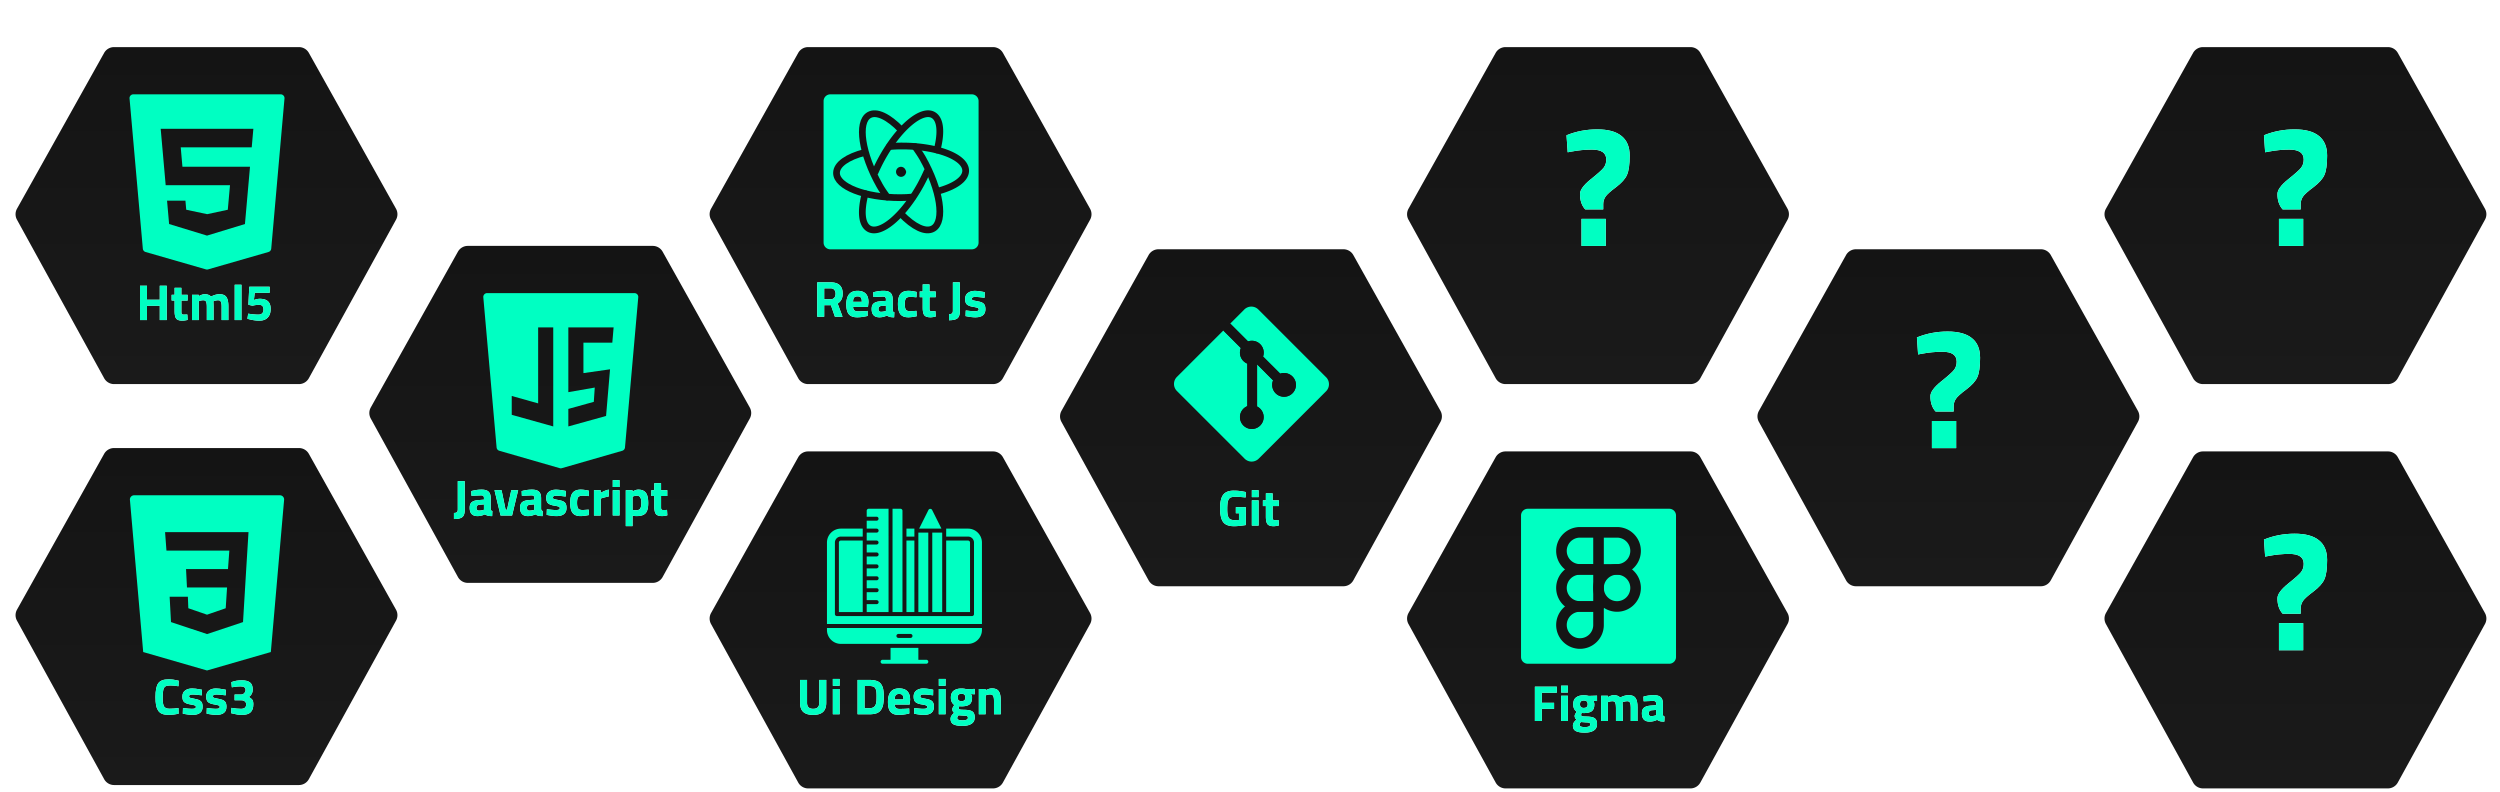<svg xmlns="http://www.w3.org/2000/svg" width="742" height="235" fill="none"><g filter="url(#a)"><path fill="url(#b)" d="m91.664 102.258 25.879-47.053a3.363 3.363 0 0 0-.011-3.261L91.668 5.703a3.362 3.362 0 0 0-2.934-1.722h-54.89c-1.218 0-2.34.659-2.934 1.721L5.046 51.943a3.362 3.362 0 0 0-.011 3.262l25.88 47.053A3.36 3.36 0 0 0 33.86 104h54.858a3.36 3.36 0 0 0 2.946-1.742Z"/></g><path fill="#00FFC2" d="M84.148 28.366a1.111 1.111 0 0 0-.827-.366H39.563a1.12 1.12 0 0 0-1.116 1.232L42.39 73.8c.04.468.363.857.81.99l17.932 5.166c.097.03.202.044.307.044.105 0 .205-.013.306-.044l17.946-5.167c.446-.132.766-.52.81-.989l3.937-44.568a1.12 1.12 0 0 0-.289-.866Zm-9.437 15.367h-21.07l.504 5.754h20.059l-1.505 17.005-11.266 3.436-.11-.036-11.133-3.404-.608-6.929h5.455l.236 2.69 6.226 1.316 6.112-1.316.652-7.278H49.175l-1.483-16.735H75.197l-.486 5.497Z"/><path fill="#fff" d="M47.417 95v-4.23h-3.795V95h-2.07V84.8h2.07v4.17h3.795V84.8h2.07V95h-2.07Zm8.261-5.79h-1.845v3.075c0 .3.005.515.015.645a.57.57 0 0 0 .165.315c.1.09.25.135.45.135l1.14-.03.09 1.605c-.67.15-1.18.225-1.53.225-.9 0-1.515-.2-1.845-.6-.33-.41-.495-1.16-.495-2.25v-3.12h-.885V87.5h.885v-2.085h2.01V87.5h1.845v1.71Zm3.32 5.79h-2.01v-7.5h1.994v.42c.69-.4 1.28-.6 1.77-.6.81 0 1.435.235 1.875.705.92-.47 1.76-.705 2.52-.705.99 0 1.675.29 2.055.87.39.57.585 1.485.585 2.745V95h-2.01v-4.005c0-.64-.07-1.11-.21-1.41-.14-.31-.42-.465-.84-.465-.32 0-.71.07-1.17.21l-.225.075c.04.75.06 1.32.06 1.71V95h-2.01v-3.855c0-.74-.065-1.26-.195-1.56-.13-.31-.415-.465-.855-.465-.39 0-.775.07-1.155.21l-.18.06V95Zm10.662 0V84.5h2.01V95h-2.01Zm10.373-9.9v1.8h-4.425l-.255 2.145c.62-.24 1.21-.36 1.77-.36 2.14 0 3.21.995 3.21 2.985 0 1.12-.295 1.985-.885 2.595-.59.61-1.425.915-2.505.915-.46 0-.985-.045-1.575-.135-.58-.09-1.045-.185-1.395-.285l-.54-.135.225-1.53c1.21.19 2.22.285 3.03.285.49 0 .865-.13 1.125-.39s.39-.63.39-1.11c0-.49-.11-.845-.33-1.065-.22-.22-.53-.33-.93-.33-.67 0-1.26.065-1.77.195l-.225.06-1.23-.285.27-5.355h6.045Z"/><path fill="#00FFC2" d="M47.417 95v-4.23h-3.795V95h-2.07V84.8h2.07v4.17h3.795V84.8h2.07V95h-2.07Zm8.261-5.79h-1.845v3.075c0 .3.005.515.015.645a.57.57 0 0 0 .165.315c.1.09.25.135.45.135l1.14-.03.09 1.605c-.67.15-1.18.225-1.53.225-.9 0-1.515-.2-1.845-.6-.33-.41-.495-1.16-.495-2.25v-3.12h-.885V87.5h.885v-2.085h2.01V87.5h1.845v1.71Zm3.32 5.79h-2.01v-7.5h1.994v.42c.69-.4 1.28-.6 1.77-.6.81 0 1.435.235 1.875.705.92-.47 1.76-.705 2.52-.705.99 0 1.675.29 2.055.87.39.57.585 1.485.585 2.745V95h-2.01v-4.005c0-.64-.07-1.11-.21-1.41-.14-.31-.42-.465-.84-.465-.32 0-.71.07-1.17.21l-.225.075c.04.75.06 1.32.06 1.71V95h-2.01v-3.855c0-.74-.065-1.26-.195-1.56-.13-.31-.415-.465-.855-.465-.39 0-.775.07-1.155.21l-.18.06V95Zm10.662 0V84.5h2.01V95h-2.01Zm10.373-9.9v1.8h-4.425l-.255 2.145c.62-.24 1.21-.36 1.77-.36 2.14 0 3.21.995 3.21 2.985 0 1.12-.295 1.985-.885 2.595-.59.61-1.425.915-2.505.915-.46 0-.985-.045-1.575-.135-.58-.09-1.045-.185-1.395-.285l-.54-.135.225-1.53c1.21.19 2.22.285 3.03.285.49 0 .865-.13 1.125-.39s.39-.63.39-1.11c0-.49-.11-.845-.33-1.065-.22-.22-.53-.33-.93-.33-.67 0-1.26.065-1.77.195l-.225.06-1.23-.285.27-5.355h6.045Z"/><g filter="url(#c)"><path fill="url(#d)" d="m504.664 102.258 25.879-47.053a3.363 3.363 0 0 0-.011-3.261l-25.863-46.24a3.363 3.363 0 0 0-2.935-1.722h-54.89a3.36 3.36 0 0 0-2.934 1.721l-25.864 46.24a3.363 3.363 0 0 0-.011 3.262l25.879 47.053A3.361 3.361 0 0 0 446.86 104h54.858a3.361 3.361 0 0 0 2.946-1.742Z"/></g><path fill="#fff" d="M474.042 38.4c3.2 0 5.6.65 7.2 1.95 1.633 1.3 2.45 3.25 2.45 5.85 0 2.6-.267 4.5-.8 5.7-.5 1.167-1.583 2.383-3.25 3.65-1.667 1.233-2.717 2.183-3.15 2.85-.433.667-.65 1.4-.65 2.2v1.55h-5.35c-1.033-1.133-1.55-2.65-1.55-4.55 0-1.2 1.05-2.65 3.15-4.35 2.133-1.7 3.433-2.867 3.9-3.5.5-.667.75-1.467.75-2.4 0-1.967-1.417-2.95-4.25-2.95-2 0-4.05.2-6.15.6l-1.05.2-.35-5.05c2.867-1.167 5.9-1.75 9.1-1.75Zm-4.65 34.6v-8.05h7.2V73h-7.2Z"/><path fill="#00FFC2" d="M474.042 38.4c3.2 0 5.6.65 7.2 1.95 1.633 1.3 2.45 3.25 2.45 5.85 0 2.6-.267 4.5-.8 5.7-.5 1.167-1.583 2.383-3.25 3.65-1.667 1.233-2.717 2.183-3.15 2.85-.433.667-.65 1.4-.65 2.2v1.55h-5.35c-1.033-1.133-1.55-2.65-1.55-4.55 0-1.2 1.05-2.65 3.15-4.35 2.133-1.7 3.433-2.867 3.9-3.5.5-.667.75-1.467.75-2.4 0-1.967-1.417-2.95-4.25-2.95-2 0-4.05.2-6.15.6l-1.05.2-.35-5.05c2.867-1.167 5.9-1.75 9.1-1.75Zm-4.65 34.6v-8.05h7.2V73h-7.2Z"/><g filter="url(#e)"><path fill="url(#f)" d="m608.664 162.258 25.879-47.053a3.362 3.362 0 0 0-.011-3.261l-25.863-46.24a3.364 3.364 0 0 0-2.935-1.722h-54.89a3.36 3.36 0 0 0-2.934 1.721l-25.864 46.241a3.362 3.362 0 0 0-.011 3.261l25.879 47.053A3.361 3.361 0 0 0 550.86 164h54.858a3.361 3.361 0 0 0 2.946-1.742Z"/></g><path fill="#fff" d="M578.042 98.4c3.2 0 5.6.65 7.2 1.95 1.633 1.3 2.45 3.25 2.45 5.85 0 2.6-.267 4.5-.8 5.7-.5 1.167-1.583 2.383-3.25 3.65-1.667 1.233-2.717 2.183-3.15 2.85-.433.667-.65 1.4-.65 2.2v1.55h-5.35c-1.033-1.133-1.55-2.65-1.55-4.55 0-1.2 1.05-2.65 3.15-4.35 2.133-1.7 3.433-2.867 3.9-3.5.5-.667.75-1.467.75-2.4 0-1.967-1.417-2.95-4.25-2.95-2 0-4.05.2-6.15.6l-1.05.2-.35-5.05c2.867-1.167 5.9-1.75 9.1-1.75Zm-4.65 34.6v-8.05h7.2V133h-7.2Z"/><path fill="#00FFC2" d="M578.042 98.4c3.2 0 5.6.65 7.2 1.95 1.633 1.3 2.45 3.25 2.45 5.85 0 2.6-.267 4.5-.8 5.7-.5 1.167-1.583 2.383-3.25 3.65-1.667 1.233-2.717 2.183-3.15 2.85-.433.667-.65 1.4-.65 2.2v1.55h-5.35c-1.033-1.133-1.55-2.65-1.55-4.55 0-1.2 1.05-2.65 3.15-4.35 2.133-1.7 3.433-2.867 3.9-3.5.5-.667.75-1.467.75-2.4 0-1.967-1.417-2.95-4.25-2.95-2 0-4.05.2-6.15.6l-1.05.2-.35-5.05c2.867-1.167 5.9-1.75 9.1-1.75Zm-4.65 34.6v-8.05h7.2V133h-7.2Z"/><g filter="url(#g)"><path fill="url(#h)" d="m711.664 222.258 25.88-47.053a3.364 3.364 0 0 0-.012-3.261l-25.863-46.241a3.365 3.365 0 0 0-2.935-1.721h-54.89c-1.218 0-2.34.659-2.934 1.721l-25.863 46.241a3.36 3.36 0 0 0-.012 3.261l25.879 47.053A3.361 3.361 0 0 0 653.86 224h54.858a3.361 3.361 0 0 0 2.946-1.742Z"/></g><path fill="#fff" d="M681.042 158.4c3.2 0 5.6.65 7.2 1.95 1.633 1.3 2.45 3.25 2.45 5.85 0 2.6-.267 4.5-.8 5.7-.5 1.167-1.583 2.383-3.25 3.65-1.667 1.233-2.717 2.183-3.15 2.85-.433.667-.65 1.4-.65 2.2v1.55h-5.35c-1.033-1.133-1.55-2.65-1.55-4.55 0-1.2 1.05-2.65 3.15-4.35 2.133-1.7 3.433-2.867 3.9-3.5.5-.667.75-1.467.75-2.4 0-1.967-1.417-2.95-4.25-2.95-2 0-4.05.2-6.15.6l-1.05.2-.35-5.05c2.867-1.167 5.9-1.75 9.1-1.75Zm-4.65 34.6v-8.05h7.2V193h-7.2Z"/><path fill="#00FFC2" d="M681.042 158.4c3.2 0 5.6.65 7.2 1.95 1.633 1.3 2.45 3.25 2.45 5.85 0 2.6-.267 4.5-.8 5.7-.5 1.167-1.583 2.383-3.25 3.65-1.667 1.233-2.717 2.183-3.15 2.85-.433.667-.65 1.4-.65 2.2v1.55h-5.35c-1.033-1.133-1.55-2.65-1.55-4.55 0-1.2 1.05-2.65 3.15-4.35 2.133-1.7 3.433-2.867 3.9-3.5.5-.667.75-1.467.75-2.4 0-1.967-1.417-2.95-4.25-2.95-2 0-4.05.2-6.15.6l-1.05.2-.35-5.05c2.867-1.167 5.9-1.75 9.1-1.75Zm-4.65 34.6v-8.05h7.2V193h-7.2Z"/><g filter="url(#i)"><path fill="url(#j)" d="m711.664 102.258 25.88-47.053a3.365 3.365 0 0 0-.012-3.261l-25.863-46.24a3.363 3.363 0 0 0-2.935-1.722h-54.89a3.36 3.36 0 0 0-2.934 1.721l-25.863 46.24a3.36 3.36 0 0 0-.012 3.262l25.879 47.053A3.361 3.361 0 0 0 653.86 104h54.858a3.361 3.361 0 0 0 2.946-1.742Z"/></g><path fill="#fff" d="M681.042 38.4c3.2 0 5.6.65 7.2 1.95 1.633 1.3 2.45 3.25 2.45 5.85 0 2.6-.267 4.5-.8 5.7-.5 1.167-1.583 2.383-3.25 3.65-1.667 1.233-2.717 2.183-3.15 2.85-.433.667-.65 1.4-.65 2.2v1.55h-5.35c-1.033-1.133-1.55-2.65-1.55-4.55 0-1.2 1.05-2.65 3.15-4.35 2.133-1.7 3.433-2.867 3.9-3.5.5-.667.75-1.467.75-2.4 0-1.967-1.417-2.95-4.25-2.95-2 0-4.05.2-6.15.6l-1.05.2-.35-5.05c2.867-1.167 5.9-1.75 9.1-1.75Zm-4.65 34.6v-8.05h7.2V73h-7.2Z"/><path fill="#00FFC2" d="M681.042 38.4c3.2 0 5.6.65 7.2 1.95 1.633 1.3 2.45 3.25 2.45 5.85 0 2.6-.267 4.5-.8 5.7-.5 1.167-1.583 2.383-3.25 3.65-1.667 1.233-2.717 2.183-3.15 2.85-.433.667-.65 1.4-.65 2.2v1.55h-5.35c-1.033-1.133-1.55-2.65-1.55-4.55 0-1.2 1.05-2.65 3.15-4.35 2.133-1.7 3.433-2.867 3.9-3.5.5-.667.75-1.467.75-2.4 0-1.967-1.417-2.95-4.25-2.95-2 0-4.05.2-6.15.6l-1.05.2-.35-5.05c2.867-1.167 5.9-1.75 9.1-1.75Zm-4.65 34.6v-8.05h7.2V73h-7.2Z"/><g filter="url(#k)"><path fill="url(#l)" d="m91.664 221.258 25.879-47.053a3.362 3.362 0 0 0-.011-3.261l-25.864-46.241a3.363 3.363 0 0 0-2.934-1.721h-54.89c-1.218 0-2.34.659-2.934 1.721L5.046 170.944a3.361 3.361 0 0 0-.011 3.261l25.88 47.053A3.36 3.36 0 0 0 33.86 223h54.858a3.36 3.36 0 0 0 2.946-1.742Z"/></g><path fill="#00FFC2" fill-rule="evenodd" d="M83.082 147c.731 0 1.305.627 1.242 1.355l-3.94 45.171L61.441 199l-18.941-5.474-3.94-45.171A1.247 1.247 0 0 1 39.802 147h43.279Zm-32.733 30.105h5.412l.132 3.421 5.549 1.914 5.55-1.914.4-6.158h-11.9l-.276-5.473h12.452l.401-5.474H49.403l-.407-5.474h24.76l-.677 10.948-.95 15.737-10.687 3.56-10.686-3.56-.407-7.527Z" clip-rule="evenodd"/><path fill="#fff" d="M53.017 211.835c-1.06.23-2.015.345-2.865.345-.85 0-1.53-.105-2.04-.315-.51-.21-.91-.545-1.2-1.005-.29-.46-.49-1-.6-1.62-.11-.62-.165-1.4-.165-2.34 0-1.97.275-3.34.825-4.11.56-.78 1.585-1.17 3.075-1.17.86 0 1.855.135 2.985.405l-.06 1.65c-.99-.15-1.815-.225-2.475-.225-.65 0-1.115.09-1.395.27-.28.17-.49.5-.63.99-.13.49-.195 1.325-.195 2.505s.135 2 .405 2.46c.28.45.83.675 1.65.675.83 0 1.71-.07 2.64-.21l.045 1.695Zm6.884-5.46c-1.24-.16-2.11-.24-2.61-.24-.49 0-.81.045-.96.135-.14.09-.21.235-.21.435 0 .19.096.325.285.405.2.07.7.18 1.5.33.81.14 1.386.375 1.726.705.34.33.51.865.51 1.605 0 1.62-1.006 2.43-3.016 2.43-.66 0-1.46-.09-2.4-.27l-.48-.09.06-1.68c1.24.16 2.1.24 2.58.24.49 0 .82-.045.99-.135.18-.1.27-.245.27-.435s-.095-.33-.285-.42c-.18-.09-.66-.2-1.44-.33-.77-.13-1.344-.35-1.724-.66-.38-.31-.57-.86-.57-1.65 0-.8.27-1.4.81-1.8.54-.41 1.235-.615 2.085-.615.59 0 1.395.095 2.415.285l.495.09-.03 1.665Zm7.076 0c-1.24-.16-2.11-.24-2.61-.24-.49 0-.81.045-.96.135-.14.09-.21.235-.21.435 0 .19.095.325.285.405.2.07.7.18 1.5.33.81.14 1.385.375 1.725.705.34.33.51.865.51 1.605 0 1.62-1.005 2.43-3.015 2.43-.66 0-1.46-.09-2.4-.27l-.48-.09.06-1.68c1.24.16 2.1.24 2.58.24.49 0 .82-.045.99-.135.18-.1.27-.245.27-.435s-.095-.33-.285-.42c-.18-.09-.66-.2-1.44-.33-.77-.13-1.345-.35-1.725-.66-.38-.31-.57-.86-.57-1.65 0-.8.27-1.4.81-1.8.54-.41 1.235-.615 2.085-.615.59 0 1.395.095 2.415.285l.495.09-.03 1.665Zm1.69-3.915c.92-.36 1.945-.54 3.075-.54 1.14 0 1.97.22 2.49.66.52.43.78 1.125.78 2.085s-.385 1.695-1.155 2.205c.48.26.82.53 1.02.81.21.28.315.725.315 1.335 0 1.07-.27 1.865-.81 2.385-.53.52-1.385.78-2.565.78-.87 0-1.785-.13-2.745-.39l-.48-.12.105-1.575c1.12.19 2.06.285 2.82.285 1.03 0 1.545-.44 1.545-1.32 0-.37-.135-.665-.405-.885-.26-.22-.605-.33-1.035-.33h-1.995v-1.71h1.995c.33 0 .62-.14.87-.42.26-.28.39-.59.39-.93 0-.71-.495-1.065-1.485-1.065-.69 0-1.425.07-2.205.21l-.39.06-.135-1.53Z"/><path fill="#00FFC2" d="M53.017 211.835c-1.06.23-2.015.345-2.865.345-.85 0-1.53-.105-2.04-.315-.51-.21-.91-.545-1.2-1.005-.29-.46-.49-1-.6-1.62-.11-.62-.165-1.4-.165-2.34 0-1.97.275-3.34.825-4.11.56-.78 1.585-1.17 3.075-1.17.86 0 1.855.135 2.985.405l-.06 1.65c-.99-.15-1.815-.225-2.475-.225-.65 0-1.115.09-1.395.27-.28.17-.49.5-.63.99-.13.49-.195 1.325-.195 2.505s.135 2 .405 2.46c.28.45.83.675 1.65.675.83 0 1.71-.07 2.64-.21l.045 1.695Zm6.884-5.46c-1.24-.16-2.11-.24-2.61-.24-.49 0-.81.045-.96.135-.14.09-.21.235-.21.435 0 .19.096.325.285.405.2.07.7.18 1.5.33.81.14 1.386.375 1.726.705.34.33.51.865.51 1.605 0 1.62-1.006 2.43-3.016 2.43-.66 0-1.46-.09-2.4-.27l-.48-.09.06-1.68c1.24.16 2.1.24 2.58.24.49 0 .82-.045.99-.135.18-.1.27-.245.27-.435s-.095-.33-.285-.42c-.18-.09-.66-.2-1.44-.33-.77-.13-1.344-.35-1.724-.66-.38-.31-.57-.86-.57-1.65 0-.8.27-1.4.81-1.8.54-.41 1.235-.615 2.085-.615.59 0 1.395.095 2.415.285l.495.09-.03 1.665Zm7.076 0c-1.24-.16-2.11-.24-2.61-.24-.49 0-.81.045-.96.135-.14.09-.21.235-.21.435 0 .19.095.325.285.405.2.07.7.18 1.5.33.81.14 1.385.375 1.725.705.34.33.51.865.51 1.605 0 1.62-1.005 2.43-3.015 2.43-.66 0-1.46-.09-2.4-.27l-.48-.09.06-1.68c1.24.16 2.1.24 2.58.24.49 0 .82-.045.99-.135.18-.1.27-.245.27-.435s-.095-.33-.285-.42c-.18-.09-.66-.2-1.44-.33-.77-.13-1.345-.35-1.725-.66-.38-.31-.57-.86-.57-1.65 0-.8.27-1.4.81-1.8.54-.41 1.235-.615 2.085-.615.59 0 1.395.095 2.415.285l.495.09-.03 1.665Zm1.69-3.915c.92-.36 1.945-.54 3.075-.54 1.14 0 1.97.22 2.49.66.52.43.78 1.125.78 2.085s-.385 1.695-1.155 2.205c.48.26.82.53 1.02.81.21.28.315.725.315 1.335 0 1.07-.27 1.865-.81 2.385-.53.52-1.385.78-2.565.78-.87 0-1.785-.13-2.745-.39l-.48-.12.105-1.575c1.12.19 2.06.285 2.82.285 1.03 0 1.545-.44 1.545-1.32 0-.37-.135-.665-.405-.885-.26-.22-.605-.33-1.035-.33h-1.995v-1.71h1.995c.33 0 .62-.14.87-.42.26-.28.39-.59.39-.93 0-.71-.495-1.065-1.485-1.065-.69 0-1.425.07-2.205.21l-.39.06-.135-1.53Z"/><g filter="url(#m)"><path fill="url(#n)" d="m196.664 161.258 25.879-47.053a3.362 3.362 0 0 0-.011-3.261l-25.863-46.24a3.364 3.364 0 0 0-2.935-1.722h-54.89a3.36 3.36 0 0 0-2.934 1.721l-25.864 46.241a3.362 3.362 0 0 0-.011 3.261l25.879 47.053A3.361 3.361 0 0 0 138.86 163h54.858a3.361 3.361 0 0 0 2.946-1.742Z"/></g><path fill="#00FFC2" d="M189.149 87.367a1.117 1.117 0 0 0-.827-.367h-43.76c-.315 0-.614.133-.827.367a1.138 1.138 0 0 0-.289.864l3.943 44.57c.041.465.363.858.808.987l17.931 5.169a1.143 1.143 0 0 0 .614 0l17.947-5.169a1.13 1.13 0 0 0 .808-.987l3.941-44.57a1.142 1.142 0 0 0-.289-.864Zm-37.267 30.159 7.84 2.196V97.174h4.48v29.391l-12.32-3.449v-5.59Zm29.18-7.917-1.18 13.848-11.2 3.108v-5.201l7.56-2.097.28-4.239-7.84 1.363V97.174h13.44l-.387 4.522h-8.573v9.043l7.9-1.13Z"/><path fill="#fff" d="M134.727 154.05v-1.8c.4 0 .69-.075.87-.225.18-.15.27-.43.27-.84V142.8h2.055l.015 8.475c0 1.09-.245 1.825-.735 2.205-.48.38-1.305.57-2.475.57Zm10.916-6.21v3.12c.02.24.06.41.12.51.06.09.185.155.375.195l-.06 1.515c-.51 0-.92-.035-1.23-.105-.3-.07-.605-.21-.915-.42-.72.35-1.455.525-2.205.525-1.55 0-2.325-.82-2.325-2.46 0-.8.215-1.365.645-1.695.43-.34 1.09-.54 1.98-.6l1.605-.12v-.465c0-.31-.07-.52-.21-.63-.14-.12-.365-.18-.675-.18l-2.82.12-.06-1.395c1.07-.29 2.085-.435 3.045-.435.97 0 1.665.2 2.085.6.43.4.645 1.04.645 1.92Zm-3.375 1.98c-.56.05-.84.35-.84.9s.245.825.735.825c.38 0 .795-.06 1.245-.18l.225-.06V149.7l-1.365.12Zm4.499-4.32h2.1l1.2 5.79h.42l1.26-5.79h2.04l-1.8 7.5h-3.42l-1.8-7.5Zm13.832 2.34v3.12c.02.24.06.41.12.51.06.09.185.155.375.195l-.06 1.515c-.51 0-.92-.035-1.23-.105-.3-.07-.605-.21-.915-.42-.72.35-1.455.525-2.205.525-1.55 0-2.325-.82-2.325-2.46 0-.8.215-1.365.645-1.695.43-.34 1.09-.54 1.98-.6l1.605-.12v-.465c0-.31-.07-.52-.21-.63-.14-.12-.365-.18-.675-.18l-2.82.12-.06-1.395c1.07-.29 2.085-.435 3.045-.435.97 0 1.665.2 2.085.6.43.4.645 1.04.645 1.92Zm-3.375 1.98c-.56.05-.84.35-.84.9s.245.825.735.825c.38 0 .795-.06 1.245-.18l.225-.06V149.7l-1.365.12Zm10.677-2.445c-1.24-.16-2.11-.24-2.61-.24-.49 0-.81.045-.96.135-.14.09-.21.235-.21.435 0 .19.095.325.285.405.2.07.7.18 1.5.33.81.14 1.385.375 1.725.705.34.33.51.865.51 1.605 0 1.62-1.005 2.43-3.015 2.43-.66 0-1.46-.09-2.4-.27l-.48-.09.06-1.68c1.24.16 2.1.24 2.58.24.49 0 .82-.045.99-.135.18-.1.27-.245.27-.435s-.095-.33-.285-.42c-.18-.09-.66-.2-1.44-.33-.77-.13-1.345-.35-1.725-.66-.38-.31-.57-.86-.57-1.65 0-.8.27-1.4.81-1.8.54-.41 1.235-.615 2.085-.615.59 0 1.395.095 2.415.285l.495.09-.03 1.665Zm4.495-2.055c.52 0 1.185.08 1.995.24l.405.09-.06 1.59c-.79-.08-1.375-.12-1.755-.12-.69 0-1.15.15-1.38.45-.22.29-.33.845-.33 1.665 0 .82.11 1.385.33 1.695.23.3.695.45 1.395.45l1.74-.12.06 1.605c-1.07.21-1.885.315-2.445.315-1.11 0-1.91-.31-2.4-.93-.48-.63-.72-1.635-.72-3.015 0-1.38.25-2.375.75-2.985.5-.62 1.305-.93 2.415-.93Zm3.889 7.68v-7.5h1.995v.795c.84-.5 1.64-.825 2.4-.975v2.025c-.81.17-1.505.345-2.085.525l-.3.105V153h-2.01Zm5.581 0v-7.5h2.01v7.5h-2.01Zm0-8.46v-2.04h2.01v2.04h-2.01Zm3.867 11.61V145.5h1.995v.405c.65-.39 1.22-.585 1.71-.585 1.01 0 1.755.305 2.235.915.48.6.72 1.625.72 3.075 0 1.45-.265 2.46-.795 3.03-.53.56-1.4.84-2.61.84-.33 0-.685-.03-1.065-.09l-.18-.03v3.09h-2.01Zm3.315-9.03c-.37 0-.745.075-1.125.225l-.18.075v3.93c.45.06.815.09 1.095.09.58 0 .975-.17 1.185-.51.22-.34.33-.92.33-1.74 0-1.38-.435-2.07-1.305-2.07Zm9 .09h-1.845v3.075c0 .3.005.515.015.645a.57.57 0 0 0 .165.315c.1.09.25.135.45.135l1.14-.03.09 1.605c-.67.15-1.18.225-1.53.225-.9 0-1.515-.2-1.845-.6-.33-.41-.495-1.16-.495-2.25v-3.12h-.885v-1.71h.885v-2.085h2.01v2.085h1.845v1.71Z"/><path fill="#00FFC2" d="M134.727 154.05v-1.8c.4 0 .69-.075.87-.225.18-.15.27-.43.27-.84V142.8h2.055l.015 8.475c0 1.09-.245 1.825-.735 2.205-.48.38-1.305.57-2.475.57Zm10.916-6.21v3.12c.02.24.06.41.12.51.06.09.185.155.375.195l-.06 1.515c-.51 0-.92-.035-1.23-.105-.3-.07-.605-.21-.915-.42-.72.35-1.455.525-2.205.525-1.55 0-2.325-.82-2.325-2.46 0-.8.215-1.365.645-1.695.43-.34 1.09-.54 1.98-.6l1.605-.12v-.465c0-.31-.07-.52-.21-.63-.14-.12-.365-.18-.675-.18l-2.82.12-.06-1.395c1.07-.29 2.085-.435 3.045-.435.97 0 1.665.2 2.085.6.43.4.645 1.04.645 1.92Zm-3.375 1.98c-.56.05-.84.35-.84.9s.245.825.735.825c.38 0 .795-.06 1.245-.18l.225-.06V149.7l-1.365.12Zm4.499-4.32h2.1l1.2 5.79h.42l1.26-5.79h2.04l-1.8 7.5h-3.42l-1.8-7.5Zm13.832 2.34v3.12c.02.24.06.41.12.51.06.09.185.155.375.195l-.06 1.515c-.51 0-.92-.035-1.23-.105-.3-.07-.605-.21-.915-.42-.72.35-1.455.525-2.205.525-1.55 0-2.325-.82-2.325-2.46 0-.8.215-1.365.645-1.695.43-.34 1.09-.54 1.98-.6l1.605-.12v-.465c0-.31-.07-.52-.21-.63-.14-.12-.365-.18-.675-.18l-2.82.12-.06-1.395c1.07-.29 2.085-.435 3.045-.435.97 0 1.665.2 2.085.6.43.4.645 1.04.645 1.92Zm-3.375 1.98c-.56.05-.84.35-.84.9s.245.825.735.825c.38 0 .795-.06 1.245-.18l.225-.06V149.7l-1.365.12Zm10.677-2.445c-1.24-.16-2.11-.24-2.61-.24-.49 0-.81.045-.96.135-.14.09-.21.235-.21.435 0 .19.095.325.285.405.2.07.7.18 1.5.33.81.14 1.385.375 1.725.705.34.33.51.865.51 1.605 0 1.62-1.005 2.43-3.015 2.43-.66 0-1.46-.09-2.4-.27l-.48-.09.06-1.68c1.24.16 2.1.24 2.58.24.49 0 .82-.045.99-.135.18-.1.27-.245.27-.435s-.095-.33-.285-.42c-.18-.09-.66-.2-1.44-.33-.77-.13-1.345-.35-1.725-.66-.38-.31-.57-.86-.57-1.65 0-.8.27-1.4.81-1.8.54-.41 1.235-.615 2.085-.615.59 0 1.395.095 2.415.285l.495.09-.03 1.665Zm4.495-2.055c.52 0 1.185.08 1.995.24l.405.09-.06 1.59c-.79-.08-1.375-.12-1.755-.12-.69 0-1.15.15-1.38.45-.22.29-.33.845-.33 1.665 0 .82.11 1.385.33 1.695.23.3.695.45 1.395.45l1.74-.12.06 1.605c-1.07.21-1.885.315-2.445.315-1.11 0-1.91-.31-2.4-.93-.48-.63-.72-1.635-.72-3.015 0-1.38.25-2.375.75-2.985.5-.62 1.305-.93 2.415-.93Zm3.889 7.68v-7.5h1.995v.795c.84-.5 1.64-.825 2.4-.975v2.025c-.81.17-1.505.345-2.085.525l-.3.105V153h-2.01Zm5.581 0v-7.5h2.01v7.5h-2.01Zm0-8.46v-2.04h2.01v2.04h-2.01Zm3.867 11.61V145.5h1.995v.405c.65-.39 1.22-.585 1.71-.585 1.01 0 1.755.305 2.235.915.48.6.72 1.625.72 3.075 0 1.45-.265 2.46-.795 3.03-.53.56-1.4.84-2.61.84-.33 0-.685-.03-1.065-.09l-.18-.03v3.09h-2.01Zm3.315-9.03c-.37 0-.745.075-1.125.225l-.18.075v3.93c.45.06.815.09 1.095.09.58 0 .975-.17 1.185-.51.22-.34.33-.92.33-1.74 0-1.38-.435-2.07-1.305-2.07Zm9 .09h-1.845v3.075c0 .3.005.515.015.645a.57.57 0 0 0 .165.315c.1.09.25.135.45.135l1.14-.03.09 1.605c-.67.15-1.18.225-1.53.225-.9 0-1.515-.2-1.845-.6-.33-.41-.495-1.16-.495-2.25v-3.12h-.885v-1.71h.885v-2.085h2.01v2.085h1.845v1.71Z"/><g filter="url(#o)"><path fill="url(#p)" d="m297.664 222.258 25.879-47.053a3.362 3.362 0 0 0-.011-3.261l-25.863-46.241a3.365 3.365 0 0 0-2.935-1.721h-54.89c-1.218 0-2.34.659-2.934 1.721l-25.864 46.241a3.362 3.362 0 0 0-.011 3.261l25.879 47.053A3.361 3.361 0 0 0 239.86 224h54.858a3.361 3.361 0 0 0 2.946-1.742Z"/></g><path fill="#fff" d="M239.532 208.595c0 1.19.605 1.785 1.815 1.785s1.815-.595 1.815-1.785V201.8h2.07v6.75c0 1.25-.325 2.17-.975 2.76-.64.58-1.61.87-2.91.87s-2.275-.29-2.925-.87c-.64-.59-.96-1.51-.96-2.76v-6.75h2.07v6.795Zm7.654 3.405v-7.5h2.01v7.5h-2.01Zm0-8.46v-2.04h2.01v2.04h-2.01Zm10.779 8.46h-3.435v-10.2h3.435c.88 0 1.605.095 2.175.285.57.18 1.01.485 1.32.915.32.42.54.92.66 1.5.12.57.18 1.315.18 2.235 0 .92-.055 1.685-.165 2.295-.11.6-.32 1.14-.63 1.62-.3.47-.74.815-1.32 1.035-.58.21-1.32.315-2.22.315Zm2.175-4.05c.02-.32.03-.76.03-1.32 0-.57-.02-1.025-.06-1.365-.04-.34-.135-.65-.285-.93-.15-.28-.375-.47-.675-.57-.29-.11-.685-.165-1.185-.165H256.6v6.6h1.365c.75 0 1.295-.19 1.635-.57.29-.31.47-.87.54-1.68Zm5.425 1.155c.01.46.13.795.36 1.005.24.2.58.3 1.02.3.93 0 1.76-.03 2.49-.09l.42-.045.03 1.485c-1.15.28-2.19.42-3.12.42-1.13 0-1.95-.3-2.46-.9-.51-.6-.765-1.575-.765-2.925 0-2.69 1.105-4.035 3.315-4.035 2.18 0 3.27 1.13 3.27 3.39l-.15 1.395h-4.41Zm2.58-1.53c0-.6-.095-1.015-.285-1.245-.19-.24-.525-.36-1.005-.36-.47 0-.805.125-1.005.375-.19.24-.29.65-.3 1.23h2.595Zm8.801-1.2c-1.24-.16-2.11-.24-2.61-.24-.49 0-.81.045-.96.135-.14.09-.21.235-.21.435 0 .19.095.325.285.405.2.07.7.18 1.5.33.81.14 1.385.375 1.725.705.34.33.51.865.51 1.605 0 1.62-1.005 2.43-3.015 2.43-.66 0-1.46-.09-2.4-.27l-.48-.09.06-1.68c1.24.16 2.1.24 2.58.24.49 0 .82-.045.99-.135.18-.1.27-.245.27-.435s-.095-.33-.285-.42c-.18-.09-.66-.2-1.44-.33-.77-.13-1.345-.35-1.725-.66-.38-.31-.57-.86-.57-1.65 0-.8.27-1.4.81-1.8.54-.41 1.235-.615 2.085-.615.59 0 1.395.095 2.415.285l.495.09-.03 1.665Zm1.691 5.625v-7.5h2.01v7.5h-2.01Zm0-8.46v-2.04h2.01v2.04h-2.01Zm10.662 9.39c0 .86-.33 1.495-.99 1.905-.66.41-1.555.615-2.685.615-1.12 0-1.985-.15-2.595-.45-.6-.3-.9-.845-.9-1.635 0-.63.36-1.225 1.08-1.785-.37-.25-.555-.63-.555-1.14 0-.2.15-.53.45-.99l.135-.21c-.68-.49-1.02-1.21-1.02-2.16 0-.96.285-1.655.855-2.085.58-.43 1.345-.645 2.295-.645.43 0 .855.05 1.275.15l.24.045 2.415-.075v1.605l-1.125-.09c.22.34.33.68.33 1.02 0 1-.255 1.69-.765 2.07-.51.38-1.31.57-2.4.57-.23 0-.435-.02-.615-.06-.1.26-.15.475-.15.645 0 .16.085.27.255.33.17.06.57.095 1.2.105 1.26.01 2.12.18 2.58.51.46.32.69.905.69 1.755Zm-5.19.225c0 .43.525.645 1.575.645 1.06 0 1.59-.25 1.59-.75 0-.27-.09-.445-.27-.525-.18-.07-.56-.11-1.14-.12l-1.35-.105c-.27.27-.405.555-.405.855Zm.12-6.135c0 .73.38 1.095 1.14 1.095.77 0 1.155-.365 1.155-1.095 0-.74-.385-1.11-1.155-1.11-.76 0-1.14.37-1.14 1.11Zm8.298 4.98h-2.01v-7.5h1.995v.42c.68-.4 1.305-.6 1.875-.6 1 0 1.69.295 2.07.885.38.59.57 1.5.57 2.73V212h-2.01v-4.005c0-.64-.075-1.11-.225-1.41-.15-.31-.45-.465-.9-.465a3.4 3.4 0 0 0-1.185.21l-.18.06V212Z"/><path fill="#00FFC2" d="M239.532 208.595c0 1.19.605 1.785 1.815 1.785s1.815-.595 1.815-1.785V201.8h2.07v6.75c0 1.25-.325 2.17-.975 2.76-.64.58-1.61.87-2.91.87s-2.275-.29-2.925-.87c-.64-.59-.96-1.51-.96-2.76v-6.75h2.07v6.795Zm7.654 3.405v-7.5h2.01v7.5h-2.01Zm0-8.46v-2.04h2.01v2.04h-2.01Zm10.779 8.46h-3.435v-10.2h3.435c.88 0 1.605.095 2.175.285.57.18 1.01.485 1.32.915.32.42.54.92.66 1.5.12.57.18 1.315.18 2.235 0 .92-.055 1.685-.165 2.295-.11.6-.32 1.14-.63 1.62-.3.47-.74.815-1.32 1.035-.58.21-1.32.315-2.22.315Zm2.175-4.05c.02-.32.03-.76.03-1.32 0-.57-.02-1.025-.06-1.365-.04-.34-.135-.65-.285-.93-.15-.28-.375-.47-.675-.57-.29-.11-.685-.165-1.185-.165H256.6v6.6h1.365c.75 0 1.295-.19 1.635-.57.29-.31.47-.87.54-1.68Zm5.425 1.155c.01.46.13.795.36 1.005.24.2.58.3 1.02.3.93 0 1.76-.03 2.49-.09l.42-.045.03 1.485c-1.15.28-2.19.42-3.12.42-1.13 0-1.95-.3-2.46-.9-.51-.6-.765-1.575-.765-2.925 0-2.69 1.105-4.035 3.315-4.035 2.18 0 3.27 1.13 3.27 3.39l-.15 1.395h-4.41Zm2.58-1.53c0-.6-.095-1.015-.285-1.245-.19-.24-.525-.36-1.005-.36-.47 0-.805.125-1.005.375-.19.24-.29.65-.3 1.23h2.595Zm8.801-1.2c-1.24-.16-2.11-.24-2.61-.24-.49 0-.81.045-.96.135-.14.09-.21.235-.21.435 0 .19.095.325.285.405.2.07.7.18 1.5.33.81.14 1.385.375 1.725.705.34.33.51.865.51 1.605 0 1.62-1.005 2.43-3.015 2.43-.66 0-1.46-.09-2.4-.27l-.48-.09.06-1.68c1.24.16 2.1.24 2.58.24.49 0 .82-.045.99-.135.18-.1.27-.245.27-.435s-.095-.33-.285-.42c-.18-.09-.66-.2-1.44-.33-.77-.13-1.345-.35-1.725-.66-.38-.31-.57-.86-.57-1.65 0-.8.27-1.4.81-1.8.54-.41 1.235-.615 2.085-.615.59 0 1.395.095 2.415.285l.495.09-.03 1.665Zm1.691 5.625v-7.5h2.01v7.5h-2.01Zm0-8.46v-2.04h2.01v2.04h-2.01Zm10.662 9.39c0 .86-.33 1.495-.99 1.905-.66.41-1.555.615-2.685.615-1.12 0-1.985-.15-2.595-.45-.6-.3-.9-.845-.9-1.635 0-.63.36-1.225 1.08-1.785-.37-.25-.555-.63-.555-1.14 0-.2.15-.53.45-.99l.135-.21c-.68-.49-1.02-1.21-1.02-2.16 0-.96.285-1.655.855-2.085.58-.43 1.345-.645 2.295-.645.43 0 .855.05 1.275.15l.24.045 2.415-.075v1.605l-1.125-.09c.22.34.33.68.33 1.02 0 1-.255 1.69-.765 2.07-.51.38-1.31.57-2.4.57-.23 0-.435-.02-.615-.06-.1.26-.15.475-.15.645 0 .16.085.27.255.33.17.06.57.095 1.2.105 1.26.01 2.12.18 2.58.51.46.32.69.905.69 1.755Zm-5.19.225c0 .43.525.645 1.575.645 1.06 0 1.59-.25 1.59-.75 0-.27-.09-.445-.27-.525-.18-.07-.56-.11-1.14-.12l-1.35-.105c-.27.27-.405.555-.405.855Zm.12-6.135c0 .73.38 1.095 1.14 1.095.77 0 1.155-.365 1.155-1.095 0-.74-.385-1.11-1.155-1.11-.76 0-1.14.37-1.14 1.11Zm8.298 4.98h-2.01v-7.5h1.995v.42c.68-.4 1.305-.6 1.875-.6 1 0 1.69.295 2.07.885.38.59.57 1.5.57 2.73V212h-2.01v-4.005c0-.64-.075-1.11-.225-1.41-.15-.31-.45-.465-.9-.465a3.4 3.4 0 0 0-1.185.21l-.18.06V212ZM274.929 195.82h-2.359v-3.538h-8.256v3.538h-2.359a.59.59 0 0 0 0 1.18h12.974a.586.586 0 0 0 .417-.173.586.586 0 0 0 0-.834.59.59 0 0 0-.417-.173ZM245.442 186.974a4.132 4.132 0 0 0 4.128 4.128h37.744a4.129 4.129 0 0 0 4.128-4.128v-.589h-46v.589Zm21.231 1.18h3.538a.59.59 0 1 1 0 1.179h-3.538a.59.59 0 1 1 0-1.179ZM287.314 156.897h-6.487v2.359h6.487a1.777 1.777 0 0 1 1.769 1.77v21.23a.592.592 0 0 1-.59.59h-40.102a.592.592 0 0 1-.59-.59v-21.23a1.773 1.773 0 0 1 1.769-1.77h6.487v-2.359h-6.487a4.135 4.135 0 0 0-4.128 4.129v24.179h46v-24.179a4.135 4.135 0 0 0-4.128-4.129Z"/><path fill="#00FFC2" d="M271.391 156.897h-2.359v2.359h2.359v-2.359ZM248.98 161.026v20.641h7.077v-21.231h-6.487a.59.59 0 0 0-.59.59ZM271.391 160.436h-2.359v21.231h2.359v-21.231ZM287.904 161.026a.593.593 0 0 0-.59-.59h-6.487v21.231h7.077v-20.641ZM263.724 151h-5.897a.592.592 0 0 0-.59.59v1.769h2.949a.59.59 0 0 1 0 1.179h-2.949v2.359h2.949a.593.593 0 0 1 .417 1.007.59.59 0 0 1-.417.173h-2.949v2.359h2.949a.59.59 0 0 1 0 1.179h-2.949v2.359h2.949a.59.59 0 0 1 0 1.18h-2.949v2.359h2.949a.59.59 0 0 1 0 1.179h-2.949v2.359h2.949a.59.59 0 0 1 0 1.18h-2.949v2.359h2.949c.156 0 .306.062.417.172a.593.593 0 0 1 0 .834.59.59 0 0 1-.417.173h-2.949v2.359h2.949a.59.59 0 0 1 0 1.18h-2.949v2.359h6.487V151ZM267.852 151.59a.588.588 0 0 0-.589-.59h-2.359v30.667h2.948V151.59ZM276.636 151.326a.614.614 0 0 0-1.055 0l-2.786 5.571h6.627l-2.786-5.571ZM279.647 158.077h-2.949v23.59h2.949v-23.59ZM275.519 158.077h-2.949v23.59h2.949v-23.59Z"/><g filter="url(#q)"><path fill="url(#r)" d="m401.664 162.258 25.879-47.053a3.362 3.362 0 0 0-.011-3.261l-25.863-46.24a3.364 3.364 0 0 0-2.935-1.722h-54.89a3.36 3.36 0 0 0-2.934 1.721l-25.864 46.241a3.362 3.362 0 0 0-.011 3.261l25.879 47.053A3.361 3.361 0 0 0 343.86 164h54.858a3.361 3.361 0 0 0 2.946-1.742Z"/></g><path fill="#fff" d="M366.797 152.34v-1.8h2.97v5.295c-1.43.23-2.59.345-3.48.345-1.59 0-2.685-.425-3.285-1.275-.59-.85-.885-2.2-.885-4.05 0-1.85.31-3.185.93-4.005.62-.82 1.675-1.23 3.165-1.23.93 0 1.935.105 3.015.315l.54.105-.06 1.605c-1.2-.13-2.185-.195-2.955-.195-.76 0-1.295.09-1.605.27-.31.18-.54.515-.69 1.005-.14.48-.21 1.31-.21 2.49 0 1.17.145 1.99.435 2.46.29.47.89.705 1.8.705l1.245-.06v-1.98h-.93Zm4.745 3.66v-7.5h2.01v7.5h-2.01Zm0-8.46v-2.04h2.01v2.04h-2.01Zm8.022 2.67h-1.845v3.075c0 .3.005.515.015.645a.57.57 0 0 0 .165.315c.1.09.25.135.45.135l1.14-.03.09 1.605c-.67.15-1.18.225-1.53.225-.9 0-1.515-.2-1.845-.6-.33-.41-.495-1.16-.495-2.25v-3.12h-.885v-1.71h.885v-2.085h2.01v2.085h1.845v1.71Z"/><path fill="#00FFC2" d="M366.797 152.34v-1.8h2.97v5.295c-1.43.23-2.59.345-3.48.345-1.59 0-2.685-.425-3.285-1.275-.59-.85-.885-2.2-.885-4.05 0-1.85.31-3.185.93-4.005.62-.82 1.675-1.23 3.165-1.23.93 0 1.935.105 3.015.315l.54.105-.06 1.605c-1.2-.13-2.185-.195-2.955-.195-.76 0-1.295.09-1.605.27-.31.18-.54.515-.69 1.005-.14.48-.21 1.31-.21 2.49 0 1.17.145 1.99.435 2.46.29.47.89.705 1.8.705l1.245-.06v-1.98h-.93Zm4.745 3.66v-7.5h2.01v7.5h-2.01Zm0-8.46v-2.04h2.01v2.04h-2.01Zm8.022 2.67h-1.845v3.075c0 .3.005.515.015.645a.57.57 0 0 0 .165.315c.1.09.25.135.45.135l1.14-.03.09 1.605c-.67.15-1.18.225-1.53.225-.9 0-1.515-.2-1.845-.6-.33-.41-.495-1.16-.495-2.25v-3.12h-.885v-1.71h.885v-2.085h2.01v2.085h1.845v1.71ZM393.572 111.951 373.49 91.87a2.952 2.952 0 0 0-3.228-.644c-.359.15-.686.368-.96.644l-4.171 4.17 5.289 5.29a3.514 3.514 0 0 1 4.563 2.549 3.521 3.521 0 0 1-.108 1.935l5.092 5.092a3.523 3.523 0 0 1 4.158 1.51 3.521 3.521 0 1 1-6.269.478l-4.755-4.756v12.512a3.518 3.518 0 0 1-1.685 6.666 3.518 3.518 0 0 1-1.213-6.768v-12.627a3.516 3.516 0 0 1-1.918-1.912 3.518 3.518 0 0 1 .005-2.71l-5.207-5.21-13.771 13.775a2.969 2.969 0 0 0-.87 2.095 2.96 2.96 0 0 0 .87 2.095l20.082 20.075a2.956 2.956 0 0 0 4.188 0l19.99-19.994a2.966 2.966 0 0 0 .644-3.23 2.98 2.98 0 0 0-.644-.961"/><path fill="#151515" d="m365.131 96.04 5.289 5.29a3.514 3.514 0 0 1 4.563 2.549 3.521 3.521 0 0 1-.108 1.935l5.092 5.092a3.523 3.523 0 0 1 4.158 1.51c.415.689.583 1.5.474 2.297a3.527 3.527 0 0 1-3.221 3.032 3.518 3.518 0 0 1-3.522-4.851l-4.755-4.756v12.512a3.518 3.518 0 0 1-1.685 6.666 3.518 3.518 0 0 1-1.213-6.768v-12.627a3.516 3.516 0 0 1-1.919-1.912 3.518 3.518 0 0 1 .006-2.71l-5.207-5.21"/><g filter="url(#s)"><path fill="url(#t)" d="m504.664 222.258 25.879-47.053a3.362 3.362 0 0 0-.011-3.261l-25.863-46.241a3.365 3.365 0 0 0-2.935-1.721h-54.89c-1.218 0-2.34.659-2.934 1.721l-25.864 46.241a3.362 3.362 0 0 0-.011 3.261l25.879 47.053A3.361 3.361 0 0 0 446.86 224h54.858a3.361 3.361 0 0 0 2.946-1.742Z"/></g><path fill="#fff" d="M455.552 214v-10.2h6.51v1.8h-4.44v3h3.63v1.8h-3.63v3.6h-2.07Zm7.789 0v-7.5h2.01v7.5h-2.01Zm0-8.46v-2.04h2.01v2.04h-2.01Zm10.662 9.39c0 .86-.33 1.495-.99 1.905-.66.41-1.555.615-2.685.615-1.12 0-1.985-.15-2.595-.45-.6-.3-.9-.845-.9-1.635 0-.63.36-1.225 1.08-1.785-.37-.25-.555-.63-.555-1.14 0-.2.15-.53.45-.99l.135-.21c-.68-.49-1.02-1.21-1.02-2.16 0-.96.285-1.655.855-2.085.58-.43 1.345-.645 2.295-.645.43 0 .855.05 1.275.15l.24.045 2.415-.075v1.605l-1.125-.09c.22.34.33.68.33 1.02 0 1-.255 1.69-.765 2.07-.51.38-1.31.57-2.4.57-.23 0-.435-.02-.615-.06-.1.26-.15.475-.15.645 0 .16.085.27.255.33.17.06.57.095 1.2.105 1.26.01 2.12.18 2.58.51.46.32.69.905.69 1.755Zm-5.19.225c0 .43.525.645 1.575.645 1.06 0 1.59-.25 1.59-.75 0-.27-.09-.445-.27-.525-.18-.07-.56-.11-1.14-.12l-1.35-.105c-.27.27-.405.555-.405.855Zm.12-6.135c0 .73.38 1.095 1.14 1.095.77 0 1.155-.365 1.155-1.095 0-.74-.385-1.11-1.155-1.11-.76 0-1.14.37-1.14 1.11Zm8.298 4.98h-2.01v-7.5h1.995v.42c.69-.4 1.28-.6 1.77-.6.81 0 1.435.235 1.875.705.92-.47 1.76-.705 2.52-.705.99 0 1.675.29 2.055.87.39.57.585 1.485.585 2.745V214h-2.01v-4.005c0-.64-.07-1.11-.21-1.41-.14-.31-.42-.465-.84-.465-.32 0-.71.07-1.17.21l-.225.075c.04.75.06 1.32.06 1.71V214h-2.01v-3.855c0-.74-.065-1.26-.195-1.56-.13-.31-.415-.465-.855-.465-.39 0-.775.07-1.155.21l-.18.06V214Zm16.318-5.16v3.12c.02.24.06.41.12.51.06.09.185.155.375.195l-.06 1.515c-.51 0-.92-.035-1.23-.105-.3-.07-.605-.21-.915-.42-.72.35-1.455.525-2.205.525-1.55 0-2.325-.82-2.325-2.46 0-.8.215-1.365.645-1.695.43-.34 1.09-.54 1.98-.6l1.605-.12v-.465c0-.31-.07-.52-.21-.63-.14-.12-.365-.18-.675-.18l-2.82.12-.06-1.395c1.07-.29 2.085-.435 3.045-.435.97 0 1.665.2 2.085.6.43.4.645 1.04.645 1.92Zm-3.375 1.98c-.56.05-.84.35-.84.9s.245.825.735.825c.38 0 .795-.06 1.245-.18l.225-.06V210.7l-1.365.12Z"/><path fill="#00FFC2" d="M455.552 214v-10.2h6.51v1.8h-4.44v3h3.63v1.8h-3.63v3.6h-2.07Zm7.789 0v-7.5h2.01v7.5h-2.01Zm0-8.46v-2.04h2.01v2.04h-2.01Zm10.662 9.39c0 .86-.33 1.495-.99 1.905-.66.41-1.555.615-2.685.615-1.12 0-1.985-.15-2.595-.45-.6-.3-.9-.845-.9-1.635 0-.63.36-1.225 1.08-1.785-.37-.25-.555-.63-.555-1.14 0-.2.15-.53.45-.99l.135-.21c-.68-.49-1.02-1.21-1.02-2.16 0-.96.285-1.655.855-2.085.58-.43 1.345-.645 2.295-.645.43 0 .855.05 1.275.15l.24.045 2.415-.075v1.605l-1.125-.09c.22.34.33.68.33 1.02 0 1-.255 1.69-.765 2.07-.51.38-1.31.57-2.4.57-.23 0-.435-.02-.615-.06-.1.26-.15.475-.15.645 0 .16.085.27.255.33.17.06.57.095 1.2.105 1.26.01 2.12.18 2.58.51.46.32.69.905.69 1.755Zm-5.19.225c0 .43.525.645 1.575.645 1.06 0 1.59-.25 1.59-.75 0-.27-.09-.445-.27-.525-.18-.07-.56-.11-1.14-.12l-1.35-.105c-.27.27-.405.555-.405.855Zm.12-6.135c0 .73.38 1.095 1.14 1.095.77 0 1.155-.365 1.155-1.095 0-.74-.385-1.11-1.155-1.11-.76 0-1.14.37-1.14 1.11Zm8.298 4.98h-2.01v-7.5h1.995v.42c.69-.4 1.28-.6 1.77-.6.81 0 1.435.235 1.875.705.92-.47 1.76-.705 2.52-.705.99 0 1.675.29 2.055.87.39.57.585 1.485.585 2.745V214h-2.01v-4.005c0-.64-.07-1.11-.21-1.41-.14-.31-.42-.465-.84-.465-.32 0-.71.07-1.17.21l-.225.075c.04.75.06 1.32.06 1.71V214h-2.01v-3.855c0-.74-.065-1.26-.195-1.56-.13-.31-.415-.465-.855-.465-.39 0-.775.07-1.155.21l-.18.06V214Zm16.318-5.16v3.12c.02.24.06.41.12.51.06.09.185.155.375.195l-.06 1.515c-.51 0-.92-.035-1.23-.105-.3-.07-.605-.21-.915-.42-.72.35-1.455.525-2.205.525-1.55 0-2.325-.82-2.325-2.46 0-.8.215-1.365.645-1.695.43-.34 1.09-.54 1.98-.6l1.605-.12v-.465c0-.31-.07-.52-.21-.63-.14-.12-.365-.18-.675-.18l-2.82.12-.06-1.395c1.07-.29 2.085-.435 3.045-.435.97 0 1.665.2 2.085.6.43.4.645 1.04.645 1.92Zm-3.375 1.98c-.56.05-.84.35-.84.9s.245.825.735.825c.38 0 .795-.06 1.245-.18l.225-.06V210.7l-1.365.12ZM451.442 153a2 2 0 0 1 2-2h42a2 2 0 0 1 2 2v42a2 2 0 0 1-2 2h-42a2 2 0 0 1-2-2v-42Z"/><path stroke="#151515" stroke-linecap="round" stroke-linejoin="round" stroke-width="3.143" d="M463.442 163.5a5.496 5.496 0 0 1 5.5-5.5h5.5v11h-5.5a5.496 5.496 0 0 1-5.5-5.5ZM474.442 158h5.5a5.494 5.494 0 0 1 3.889 1.611 5.493 5.493 0 0 1 1.611 3.889 5.494 5.494 0 0 1-1.611 3.889 5.493 5.493 0 0 1-3.889 1.611h-5.5v-11Z"/><path stroke="#151515" stroke-linecap="round" stroke-linejoin="round" stroke-width="3.143" d="M474.442 174.5a5.494 5.494 0 0 1 1.611-3.889 5.493 5.493 0 0 1 3.889-1.611 5.494 5.494 0 0 1 3.889 1.611 5.493 5.493 0 0 1 1.611 3.889 5.494 5.494 0 0 1-1.611 3.889 5.493 5.493 0 0 1-3.889 1.611 5.494 5.494 0 0 1-3.889-1.611 5.493 5.493 0 0 1-1.611-3.889ZM463.442 185.5a5.496 5.496 0 0 1 5.5-5.5h5.5v5.5a5.496 5.496 0 0 1-5.5 5.5 5.496 5.496 0 0 1-5.5-5.5Z"/><path stroke="#151515" stroke-linecap="round" stroke-linejoin="round" stroke-width="3.143" d="M463.442 174.5a5.496 5.496 0 0 1 5.5-5.5h5.5v11h-5.5a5.496 5.496 0 0 1-5.5-5.5Z"/><g filter="url(#u)"><path fill="url(#v)" d="m297.664 102.258 25.879-47.053a3.363 3.363 0 0 0-.011-3.261l-25.863-46.24a3.363 3.363 0 0 0-2.935-1.722h-54.89a3.36 3.36 0 0 0-2.934 1.721l-25.864 46.24a3.363 3.363 0 0 0-.011 3.262l25.879 47.053A3.361 3.361 0 0 0 239.86 104h54.858a3.361 3.361 0 0 0 2.946-1.742Z"/></g><path fill="#fff" d="M244.622 90.58V94h-2.07V83.8h3.96c2.4 0 3.6 1.12 3.6 3.36 0 1.33-.5 2.31-1.5 2.94l1.455 3.9h-2.265l-1.185-3.42h-1.995Zm1.92-1.77c.49 0 .855-.15 1.095-.45.24-.3.36-.695.36-1.185 0-.49-.13-.88-.39-1.17-.25-.29-.615-.435-1.095-.435h-1.89v3.24h1.92Zm6.665 2.295c.01.46.13.795.36 1.005.24.2.58.3 1.02.3.93 0 1.76-.03 2.49-.09l.42-.045.03 1.485c-1.15.28-2.19.42-3.12.42-1.13 0-1.95-.3-2.46-.9-.51-.6-.765-1.575-.765-2.925 0-2.69 1.105-4.035 3.315-4.035 2.18 0 3.27 1.13 3.27 3.39l-.15 1.395h-4.41Zm2.58-1.53c0-.6-.095-1.015-.285-1.245-.19-.24-.525-.36-1.005-.36-.47 0-.805.125-1.005.375-.19.24-.29.65-.3 1.23h2.595Zm9.161-.735v3.12c.02.24.06.41.12.51.06.09.185.155.375.195l-.06 1.515c-.51 0-.92-.035-1.23-.105-.3-.07-.605-.21-.915-.42-.72.35-1.455.525-2.205.525-1.55 0-2.325-.82-2.325-2.46 0-.8.215-1.365.645-1.695.43-.34 1.09-.54 1.98-.6l1.605-.12v-.465c0-.31-.07-.52-.21-.63-.14-.12-.365-.18-.675-.18l-2.82.12-.06-1.395c1.07-.29 2.085-.435 3.045-.435.97 0 1.665.2 2.085.6.43.4.645 1.04.645 1.92Zm-3.375 1.98c-.56.05-.84.35-.84.9s.245.825.735.825c.38 0 .795-.06 1.245-.18l.225-.06V90.7l-1.365.12Zm8.096-4.5c.52 0 1.185.08 1.995.24l.405.09-.06 1.59c-.79-.08-1.375-.12-1.755-.12-.69 0-1.15.15-1.38.45-.22.29-.33.845-.33 1.665 0 .82.11 1.385.33 1.695.23.3.695.45 1.395.45l1.74-.12.06 1.605c-1.07.21-1.885.315-2.445.315-1.11 0-1.91-.31-2.4-.93-.48-.63-.72-1.635-.72-3.015 0-1.38.25-2.375.75-2.985.5-.62 1.305-.93 2.415-.93Zm8.045 1.89h-1.845v3.075c0 .3.005.515.015.645a.57.57 0 0 0 .165.315c.1.09.25.135.45.135l1.14-.03.09 1.605c-.67.15-1.18.225-1.53.225-.9 0-1.515-.2-1.845-.6-.33-.41-.495-1.16-.495-2.25v-3.12h-.885V86.5h.885v-2.085h2.01V86.5h1.845v1.71Zm3.959 6.84v-1.8c.4 0 .69-.075.87-.225.18-.15.27-.43.27-.84V83.8h2.055l.015 8.475c0 1.09-.245 1.825-.735 2.205-.48.38-1.305.57-2.475.57Zm10.557-6.675c-1.24-.16-2.11-.24-2.61-.24-.49 0-.81.045-.96.135-.14.09-.21.235-.21.435 0 .19.095.325.285.405.2.07.7.18 1.5.33.81.14 1.385.375 1.725.705.34.33.51.865.51 1.605 0 1.62-1.005 2.43-3.015 2.43-.66 0-1.46-.09-2.4-.27l-.48-.09.06-1.68c1.24.16 2.1.24 2.58.24.49 0 .82-.045.99-.135.18-.1.27-.245.27-.435s-.095-.33-.285-.42c-.18-.09-.66-.2-1.44-.33-.77-.13-1.345-.35-1.725-.66-.38-.31-.57-.86-.57-1.65 0-.8.27-1.4.81-1.8.54-.41 1.235-.615 2.085-.615.59 0 1.395.095 2.415.285l.495.09-.03 1.665Z"/><path fill="#00FFC2" d="M244.622 90.58V94h-2.07V83.8h3.96c2.4 0 3.6 1.12 3.6 3.36 0 1.33-.5 2.31-1.5 2.94l1.455 3.9h-2.265l-1.185-3.42h-1.995Zm1.92-1.77c.49 0 .855-.15 1.095-.45.24-.3.36-.695.36-1.185 0-.49-.13-.88-.39-1.17-.25-.29-.615-.435-1.095-.435h-1.89v3.24h1.92Zm6.665 2.295c.01.46.13.795.36 1.005.24.2.58.3 1.02.3.93 0 1.76-.03 2.49-.09l.42-.045.03 1.485c-1.15.28-2.19.42-3.12.42-1.13 0-1.95-.3-2.46-.9-.51-.6-.765-1.575-.765-2.925 0-2.69 1.105-4.035 3.315-4.035 2.18 0 3.27 1.13 3.27 3.39l-.15 1.395h-4.41Zm2.58-1.53c0-.6-.095-1.015-.285-1.245-.19-.24-.525-.36-1.005-.36-.47 0-.805.125-1.005.375-.19.24-.29.65-.3 1.23h2.595Zm9.161-.735v3.12c.02.24.06.41.12.51.06.09.185.155.375.195l-.06 1.515c-.51 0-.92-.035-1.23-.105-.3-.07-.605-.21-.915-.42-.72.35-1.455.525-2.205.525-1.55 0-2.325-.82-2.325-2.46 0-.8.215-1.365.645-1.695.43-.34 1.09-.54 1.98-.6l1.605-.12v-.465c0-.31-.07-.52-.21-.63-.14-.12-.365-.18-.675-.18l-2.82.12-.06-1.395c1.07-.29 2.085-.435 3.045-.435.97 0 1.665.2 2.085.6.43.4.645 1.04.645 1.92Zm-3.375 1.98c-.56.05-.84.35-.84.9s.245.825.735.825c.38 0 .795-.06 1.245-.18l.225-.06V90.7l-1.365.12Zm8.096-4.5c.52 0 1.185.08 1.995.24l.405.09-.06 1.59c-.79-.08-1.375-.12-1.755-.12-.69 0-1.15.15-1.38.45-.22.29-.33.845-.33 1.665 0 .82.11 1.385.33 1.695.23.3.695.45 1.395.45l1.74-.12.06 1.605c-1.07.21-1.885.315-2.445.315-1.11 0-1.91-.31-2.4-.93-.48-.63-.72-1.635-.72-3.015 0-1.38.25-2.375.75-2.985.5-.62 1.305-.93 2.415-.93Zm8.045 1.89h-1.845v3.075c0 .3.005.515.015.645a.57.57 0 0 0 .165.315c.1.09.25.135.45.135l1.14-.03.09 1.605c-.67.15-1.18.225-1.53.225-.9 0-1.515-.2-1.845-.6-.33-.41-.495-1.16-.495-2.25v-3.12h-.885V86.5h.885v-2.085h2.01V86.5h1.845v1.71Zm3.959 6.84v-1.8c.4 0 .69-.075.87-.225.18-.15.27-.43.27-.84V83.8h2.055l.015 8.475c0 1.09-.245 1.825-.735 2.205-.48.38-1.305.57-2.475.57Zm10.557-6.675c-1.24-.16-2.11-.24-2.61-.24-.49 0-.81.045-.96.135-.14.09-.21.235-.21.435 0 .19.095.325.285.405.2.07.7.18 1.5.33.81.14 1.385.375 1.725.705.34.33.51.865.51 1.605 0 1.62-1.005 2.43-3.015 2.43-.66 0-1.46-.09-2.4-.27l-.48-.09.06-1.68c1.24.16 2.1.24 2.58.24.49 0 .82-.045.99-.135.18-.1.27-.245.27-.435s-.095-.33-.285-.42c-.18-.09-.66-.2-1.44-.33-.77-.13-1.345-.35-1.725-.66-.38-.31-.57-.86-.57-1.65 0-.8.27-1.4.81-1.8.54-.41 1.235-.615 2.085-.615.59 0 1.395.095 2.415.285l.495.09-.03 1.665ZM244.442 30a2 2 0 0 1 2-2h42a2 2 0 0 1 2 2v42a2 2 0 0 1-2 2h-42a2 2 0 0 1-2-2V30Z"/><path stroke="#151515" stroke-linecap="round" stroke-linejoin="round" stroke-width="2" d="M256.626 45.25c-5.054 1.303-8.351 3.536-8.351 6.085 0 4.039 8.443 7.332 18.88 7.332 1.418 0 2.415-.075 3.737-.186"/><path stroke="#151515" stroke-linecap="round" stroke-linejoin="round" stroke-width="2" d="M263.296 58.475c-.791-1.142-1.545-2.172-2.261-3.45-5.273-9.392-6.686-18.726-3.125-20.84 2.205-1.336 5.84.485 9.534 4.32"/><path stroke="#151515" stroke-linecap="round" stroke-linejoin="round" stroke-width="2" d="M256.764 57.492c-1.345 5.152-1.073 9.039 1.074 10.34 3.417 2.07 10.325-3.753 15.415-13.04A53.649 53.649 0 0 0 275.109 51"/><path stroke="#151515" stroke-linecap="round" stroke-linejoin="round" stroke-width="2" d="M267.442 63.497c3.695 3.833 7.316 5.654 9.541 4.318 3.546-2.112 2.149-11.447-3.13-20.84-.736-1.298-1.489-2.308-2.261-3.45"/><path stroke="#151515" stroke-linecap="round" stroke-linejoin="round" stroke-width="2" d="M278.29 56.75c5.007-1.317 8.319-3.546 8.319-6.087 0-4.045-8.449-7.33-18.87-7.33a40.42 40.42 0 0 0-3.747.167"/><path stroke="#151515" stroke-linecap="round" stroke-linejoin="round" stroke-width="2" d="M259.775 51a48.76 48.76 0 0 1 1.856-3.791c5.073-9.285 11.985-15.123 15.421-13.035 2.128 1.301 2.419 5.186 1.074 10.336M267.94 51.029h-.019a.501.501 0 0 1-.498.46.503.503 0 0 1-.479-.499c0-.268.21-.479.46-.479h-.02c.25-.019.48.211.48.46"/><defs><linearGradient id="b" x1="61.289" x2="61.289" y1="104" y2="3.982" gradientUnits="userSpaceOnUse"><stop stop-color="#1A1A1A"/><stop offset="1" stop-color="#141414"/></linearGradient><linearGradient id="d" x1="474.289" x2="474.289" y1="104" y2="3.982" gradientUnits="userSpaceOnUse"><stop stop-color="#1A1A1A"/><stop offset="1" stop-color="#141414"/></linearGradient><linearGradient id="f" x1="578.289" x2="578.289" y1="164" y2="63.982" gradientUnits="userSpaceOnUse"><stop stop-color="#1A1A1A"/><stop offset="1" stop-color="#141414"/></linearGradient><linearGradient id="h" x1="681.289" x2="681.289" y1="224" y2="123.982" gradientUnits="userSpaceOnUse"><stop stop-color="#1A1A1A"/><stop offset="1" stop-color="#141414"/></linearGradient><linearGradient id="j" x1="681.289" x2="681.289" y1="104" y2="3.982" gradientUnits="userSpaceOnUse"><stop stop-color="#1A1A1A"/><stop offset="1" stop-color="#141414"/></linearGradient><linearGradient id="l" x1="61.289" x2="61.289" y1="223" y2="122.982" gradientUnits="userSpaceOnUse"><stop stop-color="#1A1A1A"/><stop offset="1" stop-color="#141414"/></linearGradient><linearGradient id="n" x1="166.289" x2="166.289" y1="163" y2="62.982" gradientUnits="userSpaceOnUse"><stop stop-color="#1A1A1A"/><stop offset="1" stop-color="#141414"/></linearGradient><linearGradient id="p" x1="267.289" x2="267.289" y1="224" y2="123.982" gradientUnits="userSpaceOnUse"><stop stop-color="#1A1A1A"/><stop offset="1" stop-color="#141414"/></linearGradient><linearGradient id="r" x1="371.289" x2="371.289" y1="164" y2="63.982" gradientUnits="userSpaceOnUse"><stop stop-color="#1A1A1A"/><stop offset="1" stop-color="#141414"/></linearGradient><linearGradient id="t" x1="474.289" x2="474.289" y1="224" y2="123.982" gradientUnits="userSpaceOnUse"><stop stop-color="#1A1A1A"/><stop offset="1" stop-color="#141414"/></linearGradient><linearGradient id="v" x1="267.289" x2="267.289" y1="104" y2="3.982" gradientUnits="userSpaceOnUse"><stop stop-color="#1A1A1A"/><stop offset="1" stop-color="#141414"/></linearGradient><filter id="a" width="121.341" height="111.018" x=".619" y="3.982" color-interpolation-filters="sRGB" filterUnits="userSpaceOnUse"><feFlood flood-opacity="0" result="BackgroundImageFix"/><feColorMatrix in="SourceAlpha" result="hardAlpha" values="0 0 0 0 0 0 0 0 0 0 0 0 0 0 0 0 0 0 127 0"/><feOffset dy="7"/><feGaussianBlur stdDeviation="2"/><feComposite in2="hardAlpha" operator="out"/><feColorMatrix values="0 0 0 0 0 0 0 0 0 0 0 0 0 0 0 0 0 0 0.15 0"/><feBlend in2="BackgroundImageFix" result="effect1_dropShadow_120_561"/><feBlend in="SourceGraphic" in2="effect1_dropShadow_120_561" result="shape"/><feColorMatrix in="SourceAlpha" result="hardAlpha" values="0 0 0 0 0 0 0 0 0 0 0 0 0 0 0 0 0 0 127 0"/><feOffset dy="2"/><feGaussianBlur stdDeviation="2"/><feComposite in2="hardAlpha" k2="-1" k3="1" operator="arithmetic"/><feColorMatrix values="0 0 0 0 1 0 0 0 0 1 0 0 0 0 1 0 0 0 0.08 0"/><feBlend in2="shape" result="effect2_innerShadow_120_561"/><feColorMatrix in="SourceAlpha" result="hardAlpha" values="0 0 0 0 0 0 0 0 0 0 0 0 0 0 0 0 0 0 127 0"/><feOffset dy="1"/><feGaussianBlur stdDeviation="1"/><feComposite in2="hardAlpha" k2="-1" k3="1" operator="arithmetic"/><feColorMatrix values="0 0 0 0 1 0 0 0 0 1 0 0 0 0 1 0 0 0 0.02 0"/><feBlend in2="effect2_innerShadow_120_561" result="effect3_innerShadow_120_561"/></filter><filter id="c" width="121.341" height="111.018" x="413.619" y="3.982" color-interpolation-filters="sRGB" filterUnits="userSpaceOnUse"><feFlood flood-opacity="0" result="BackgroundImageFix"/><feColorMatrix in="SourceAlpha" result="hardAlpha" values="0 0 0 0 0 0 0 0 0 0 0 0 0 0 0 0 0 0 127 0"/><feOffset dy="7"/><feGaussianBlur stdDeviation="2"/><feComposite in2="hardAlpha" operator="out"/><feColorMatrix values="0 0 0 0 0 0 0 0 0 0 0 0 0 0 0 0 0 0 0.15 0"/><feBlend in2="BackgroundImageFix" result="effect1_dropShadow_120_561"/><feBlend in="SourceGraphic" in2="effect1_dropShadow_120_561" result="shape"/><feColorMatrix in="SourceAlpha" result="hardAlpha" values="0 0 0 0 0 0 0 0 0 0 0 0 0 0 0 0 0 0 127 0"/><feOffset dy="2"/><feGaussianBlur stdDeviation="2"/><feComposite in2="hardAlpha" k2="-1" k3="1" operator="arithmetic"/><feColorMatrix values="0 0 0 0 1 0 0 0 0 1 0 0 0 0 1 0 0 0 0.08 0"/><feBlend in2="shape" result="effect2_innerShadow_120_561"/><feColorMatrix in="SourceAlpha" result="hardAlpha" values="0 0 0 0 0 0 0 0 0 0 0 0 0 0 0 0 0 0 127 0"/><feOffset dy="1"/><feGaussianBlur stdDeviation="1"/><feComposite in2="hardAlpha" k2="-1" k3="1" operator="arithmetic"/><feColorMatrix values="0 0 0 0 1 0 0 0 0 1 0 0 0 0 1 0 0 0 0.02 0"/><feBlend in2="effect2_innerShadow_120_561" result="effect3_innerShadow_120_561"/></filter><filter id="e" width="121.341" height="111.018" x="517.619" y="63.982" color-interpolation-filters="sRGB" filterUnits="userSpaceOnUse"><feFlood flood-opacity="0" result="BackgroundImageFix"/><feColorMatrix in="SourceAlpha" result="hardAlpha" values="0 0 0 0 0 0 0 0 0 0 0 0 0 0 0 0 0 0 127 0"/><feOffset dy="7"/><feGaussianBlur stdDeviation="2"/><feComposite in2="hardAlpha" operator="out"/><feColorMatrix values="0 0 0 0 0 0 0 0 0 0 0 0 0 0 0 0 0 0 0.15 0"/><feBlend in2="BackgroundImageFix" result="effect1_dropShadow_120_561"/><feBlend in="SourceGraphic" in2="effect1_dropShadow_120_561" result="shape"/><feColorMatrix in="SourceAlpha" result="hardAlpha" values="0 0 0 0 0 0 0 0 0 0 0 0 0 0 0 0 0 0 127 0"/><feOffset dy="2"/><feGaussianBlur stdDeviation="2"/><feComposite in2="hardAlpha" k2="-1" k3="1" operator="arithmetic"/><feColorMatrix values="0 0 0 0 1 0 0 0 0 1 0 0 0 0 1 0 0 0 0.08 0"/><feBlend in2="shape" result="effect2_innerShadow_120_561"/><feColorMatrix in="SourceAlpha" result="hardAlpha" values="0 0 0 0 0 0 0 0 0 0 0 0 0 0 0 0 0 0 127 0"/><feOffset dy="1"/><feGaussianBlur stdDeviation="1"/><feComposite in2="hardAlpha" k2="-1" k3="1" operator="arithmetic"/><feColorMatrix values="0 0 0 0 1 0 0 0 0 1 0 0 0 0 1 0 0 0 0.02 0"/><feBlend in2="effect2_innerShadow_120_561" result="effect3_innerShadow_120_561"/></filter><filter id="g" width="121.341" height="111.018" x="620.619" y="123.982" color-interpolation-filters="sRGB" filterUnits="userSpaceOnUse"><feFlood flood-opacity="0" result="BackgroundImageFix"/><feColorMatrix in="SourceAlpha" result="hardAlpha" values="0 0 0 0 0 0 0 0 0 0 0 0 0 0 0 0 0 0 127 0"/><feOffset dy="7"/><feGaussianBlur stdDeviation="2"/><feComposite in2="hardAlpha" operator="out"/><feColorMatrix values="0 0 0 0 0 0 0 0 0 0 0 0 0 0 0 0 0 0 0.15 0"/><feBlend in2="BackgroundImageFix" result="effect1_dropShadow_120_561"/><feBlend in="SourceGraphic" in2="effect1_dropShadow_120_561" result="shape"/><feColorMatrix in="SourceAlpha" result="hardAlpha" values="0 0 0 0 0 0 0 0 0 0 0 0 0 0 0 0 0 0 127 0"/><feOffset dy="2"/><feGaussianBlur stdDeviation="2"/><feComposite in2="hardAlpha" k2="-1" k3="1" operator="arithmetic"/><feColorMatrix values="0 0 0 0 1 0 0 0 0 1 0 0 0 0 1 0 0 0 0.08 0"/><feBlend in2="shape" result="effect2_innerShadow_120_561"/><feColorMatrix in="SourceAlpha" result="hardAlpha" values="0 0 0 0 0 0 0 0 0 0 0 0 0 0 0 0 0 0 127 0"/><feOffset dy="1"/><feGaussianBlur stdDeviation="1"/><feComposite in2="hardAlpha" k2="-1" k3="1" operator="arithmetic"/><feColorMatrix values="0 0 0 0 1 0 0 0 0 1 0 0 0 0 1 0 0 0 0.02 0"/><feBlend in2="effect2_innerShadow_120_561" result="effect3_innerShadow_120_561"/></filter><filter id="i" width="121.341" height="111.018" x="620.619" y="3.982" color-interpolation-filters="sRGB" filterUnits="userSpaceOnUse"><feFlood flood-opacity="0" result="BackgroundImageFix"/><feColorMatrix in="SourceAlpha" result="hardAlpha" values="0 0 0 0 0 0 0 0 0 0 0 0 0 0 0 0 0 0 127 0"/><feOffset dy="7"/><feGaussianBlur stdDeviation="2"/><feComposite in2="hardAlpha" operator="out"/><feColorMatrix values="0 0 0 0 0 0 0 0 0 0 0 0 0 0 0 0 0 0 0.15 0"/><feBlend in2="BackgroundImageFix" result="effect1_dropShadow_120_561"/><feBlend in="SourceGraphic" in2="effect1_dropShadow_120_561" result="shape"/><feColorMatrix in="SourceAlpha" result="hardAlpha" values="0 0 0 0 0 0 0 0 0 0 0 0 0 0 0 0 0 0 127 0"/><feOffset dy="2"/><feGaussianBlur stdDeviation="2"/><feComposite in2="hardAlpha" k2="-1" k3="1" operator="arithmetic"/><feColorMatrix values="0 0 0 0 1 0 0 0 0 1 0 0 0 0 1 0 0 0 0.08 0"/><feBlend in2="shape" result="effect2_innerShadow_120_561"/><feColorMatrix in="SourceAlpha" result="hardAlpha" values="0 0 0 0 0 0 0 0 0 0 0 0 0 0 0 0 0 0 127 0"/><feOffset dy="1"/><feGaussianBlur stdDeviation="1"/><feComposite in2="hardAlpha" k2="-1" k3="1" operator="arithmetic"/><feColorMatrix values="0 0 0 0 1 0 0 0 0 1 0 0 0 0 1 0 0 0 0.02 0"/><feBlend in2="effect2_innerShadow_120_561" result="effect3_innerShadow_120_561"/></filter><filter id="k" width="121.341" height="111.018" x=".619" y="122.982" color-interpolation-filters="sRGB" filterUnits="userSpaceOnUse"><feFlood flood-opacity="0" result="BackgroundImageFix"/><feColorMatrix in="SourceAlpha" result="hardAlpha" values="0 0 0 0 0 0 0 0 0 0 0 0 0 0 0 0 0 0 127 0"/><feOffset dy="7"/><feGaussianBlur stdDeviation="2"/><feComposite in2="hardAlpha" operator="out"/><feColorMatrix values="0 0 0 0 0 0 0 0 0 0 0 0 0 0 0 0 0 0 0.15 0"/><feBlend in2="BackgroundImageFix" result="effect1_dropShadow_120_561"/><feBlend in="SourceGraphic" in2="effect1_dropShadow_120_561" result="shape"/><feColorMatrix in="SourceAlpha" result="hardAlpha" values="0 0 0 0 0 0 0 0 0 0 0 0 0 0 0 0 0 0 127 0"/><feOffset dy="2"/><feGaussianBlur stdDeviation="2"/><feComposite in2="hardAlpha" k2="-1" k3="1" operator="arithmetic"/><feColorMatrix values="0 0 0 0 1 0 0 0 0 1 0 0 0 0 1 0 0 0 0.08 0"/><feBlend in2="shape" result="effect2_innerShadow_120_561"/><feColorMatrix in="SourceAlpha" result="hardAlpha" values="0 0 0 0 0 0 0 0 0 0 0 0 0 0 0 0 0 0 127 0"/><feOffset dy="1"/><feGaussianBlur stdDeviation="1"/><feComposite in2="hardAlpha" k2="-1" k3="1" operator="arithmetic"/><feColorMatrix values="0 0 0 0 1 0 0 0 0 1 0 0 0 0 1 0 0 0 0.02 0"/><feBlend in2="effect2_innerShadow_120_561" result="effect3_innerShadow_120_561"/></filter><filter id="m" width="121.341" height="111.018" x="105.619" y="62.982" color-interpolation-filters="sRGB" filterUnits="userSpaceOnUse"><feFlood flood-opacity="0" result="BackgroundImageFix"/><feColorMatrix in="SourceAlpha" result="hardAlpha" values="0 0 0 0 0 0 0 0 0 0 0 0 0 0 0 0 0 0 127 0"/><feOffset dy="7"/><feGaussianBlur stdDeviation="2"/><feComposite in2="hardAlpha" operator="out"/><feColorMatrix values="0 0 0 0 0 0 0 0 0 0 0 0 0 0 0 0 0 0 0.15 0"/><feBlend in2="BackgroundImageFix" result="effect1_dropShadow_120_561"/><feBlend in="SourceGraphic" in2="effect1_dropShadow_120_561" result="shape"/><feColorMatrix in="SourceAlpha" result="hardAlpha" values="0 0 0 0 0 0 0 0 0 0 0 0 0 0 0 0 0 0 127 0"/><feOffset dy="2"/><feGaussianBlur stdDeviation="2"/><feComposite in2="hardAlpha" k2="-1" k3="1" operator="arithmetic"/><feColorMatrix values="0 0 0 0 1 0 0 0 0 1 0 0 0 0 1 0 0 0 0.08 0"/><feBlend in2="shape" result="effect2_innerShadow_120_561"/><feColorMatrix in="SourceAlpha" result="hardAlpha" values="0 0 0 0 0 0 0 0 0 0 0 0 0 0 0 0 0 0 127 0"/><feOffset dy="1"/><feGaussianBlur stdDeviation="1"/><feComposite in2="hardAlpha" k2="-1" k3="1" operator="arithmetic"/><feColorMatrix values="0 0 0 0 1 0 0 0 0 1 0 0 0 0 1 0 0 0 0.02 0"/><feBlend in2="effect2_innerShadow_120_561" result="effect3_innerShadow_120_561"/></filter><filter id="o" width="121.341" height="111.018" x="206.619" y="123.982" color-interpolation-filters="sRGB" filterUnits="userSpaceOnUse"><feFlood flood-opacity="0" result="BackgroundImageFix"/><feColorMatrix in="SourceAlpha" result="hardAlpha" values="0 0 0 0 0 0 0 0 0 0 0 0 0 0 0 0 0 0 127 0"/><feOffset dy="7"/><feGaussianBlur stdDeviation="2"/><feComposite in2="hardAlpha" operator="out"/><feColorMatrix values="0 0 0 0 0 0 0 0 0 0 0 0 0 0 0 0 0 0 0.15 0"/><feBlend in2="BackgroundImageFix" result="effect1_dropShadow_120_561"/><feBlend in="SourceGraphic" in2="effect1_dropShadow_120_561" result="shape"/><feColorMatrix in="SourceAlpha" result="hardAlpha" values="0 0 0 0 0 0 0 0 0 0 0 0 0 0 0 0 0 0 127 0"/><feOffset dy="2"/><feGaussianBlur stdDeviation="2"/><feComposite in2="hardAlpha" k2="-1" k3="1" operator="arithmetic"/><feColorMatrix values="0 0 0 0 1 0 0 0 0 1 0 0 0 0 1 0 0 0 0.08 0"/><feBlend in2="shape" result="effect2_innerShadow_120_561"/><feColorMatrix in="SourceAlpha" result="hardAlpha" values="0 0 0 0 0 0 0 0 0 0 0 0 0 0 0 0 0 0 127 0"/><feOffset dy="1"/><feGaussianBlur stdDeviation="1"/><feComposite in2="hardAlpha" k2="-1" k3="1" operator="arithmetic"/><feColorMatrix values="0 0 0 0 1 0 0 0 0 1 0 0 0 0 1 0 0 0 0.02 0"/><feBlend in2="effect2_innerShadow_120_561" result="effect3_innerShadow_120_561"/></filter><filter id="q" width="121.341" height="111.018" x="310.619" y="63.982" color-interpolation-filters="sRGB" filterUnits="userSpaceOnUse"><feFlood flood-opacity="0" result="BackgroundImageFix"/><feColorMatrix in="SourceAlpha" result="hardAlpha" values="0 0 0 0 0 0 0 0 0 0 0 0 0 0 0 0 0 0 127 0"/><feOffset dy="7"/><feGaussianBlur stdDeviation="2"/><feComposite in2="hardAlpha" operator="out"/><feColorMatrix values="0 0 0 0 0 0 0 0 0 0 0 0 0 0 0 0 0 0 0.15 0"/><feBlend in2="BackgroundImageFix" result="effect1_dropShadow_120_561"/><feBlend in="SourceGraphic" in2="effect1_dropShadow_120_561" result="shape"/><feColorMatrix in="SourceAlpha" result="hardAlpha" values="0 0 0 0 0 0 0 0 0 0 0 0 0 0 0 0 0 0 127 0"/><feOffset dy="2"/><feGaussianBlur stdDeviation="2"/><feComposite in2="hardAlpha" k2="-1" k3="1" operator="arithmetic"/><feColorMatrix values="0 0 0 0 1 0 0 0 0 1 0 0 0 0 1 0 0 0 0.08 0"/><feBlend in2="shape" result="effect2_innerShadow_120_561"/><feColorMatrix in="SourceAlpha" result="hardAlpha" values="0 0 0 0 0 0 0 0 0 0 0 0 0 0 0 0 0 0 127 0"/><feOffset dy="1"/><feGaussianBlur stdDeviation="1"/><feComposite in2="hardAlpha" k2="-1" k3="1" operator="arithmetic"/><feColorMatrix values="0 0 0 0 1 0 0 0 0 1 0 0 0 0 1 0 0 0 0.02 0"/><feBlend in2="effect2_innerShadow_120_561" result="effect3_innerShadow_120_561"/></filter><filter id="s" width="121.341" height="111.018" x="413.619" y="123.982" color-interpolation-filters="sRGB" filterUnits="userSpaceOnUse"><feFlood flood-opacity="0" result="BackgroundImageFix"/><feColorMatrix in="SourceAlpha" result="hardAlpha" values="0 0 0 0 0 0 0 0 0 0 0 0 0 0 0 0 0 0 127 0"/><feOffset dy="7"/><feGaussianBlur stdDeviation="2"/><feComposite in2="hardAlpha" operator="out"/><feColorMatrix values="0 0 0 0 0 0 0 0 0 0 0 0 0 0 0 0 0 0 0.15 0"/><feBlend in2="BackgroundImageFix" result="effect1_dropShadow_120_561"/><feBlend in="SourceGraphic" in2="effect1_dropShadow_120_561" result="shape"/><feColorMatrix in="SourceAlpha" result="hardAlpha" values="0 0 0 0 0 0 0 0 0 0 0 0 0 0 0 0 0 0 127 0"/><feOffset dy="2"/><feGaussianBlur stdDeviation="2"/><feComposite in2="hardAlpha" k2="-1" k3="1" operator="arithmetic"/><feColorMatrix values="0 0 0 0 1 0 0 0 0 1 0 0 0 0 1 0 0 0 0.08 0"/><feBlend in2="shape" result="effect2_innerShadow_120_561"/><feColorMatrix in="SourceAlpha" result="hardAlpha" values="0 0 0 0 0 0 0 0 0 0 0 0 0 0 0 0 0 0 127 0"/><feOffset dy="1"/><feGaussianBlur stdDeviation="1"/><feComposite in2="hardAlpha" k2="-1" k3="1" operator="arithmetic"/><feColorMatrix values="0 0 0 0 1 0 0 0 0 1 0 0 0 0 1 0 0 0 0.02 0"/><feBlend in2="effect2_innerShadow_120_561" result="effect3_innerShadow_120_561"/></filter><filter id="u" width="121.341" height="111.018" x="206.619" y="3.982" color-interpolation-filters="sRGB" filterUnits="userSpaceOnUse"><feFlood flood-opacity="0" result="BackgroundImageFix"/><feColorMatrix in="SourceAlpha" result="hardAlpha" values="0 0 0 0 0 0 0 0 0 0 0 0 0 0 0 0 0 0 127 0"/><feOffset dy="7"/><feGaussianBlur stdDeviation="2"/><feComposite in2="hardAlpha" operator="out"/><feColorMatrix values="0 0 0 0 0 0 0 0 0 0 0 0 0 0 0 0 0 0 0.15 0"/><feBlend in2="BackgroundImageFix" result="effect1_dropShadow_120_561"/><feBlend in="SourceGraphic" in2="effect1_dropShadow_120_561" result="shape"/><feColorMatrix in="SourceAlpha" result="hardAlpha" values="0 0 0 0 0 0 0 0 0 0 0 0 0 0 0 0 0 0 127 0"/><feOffset dy="2"/><feGaussianBlur stdDeviation="2"/><feComposite in2="hardAlpha" k2="-1" k3="1" operator="arithmetic"/><feColorMatrix values="0 0 0 0 1 0 0 0 0 1 0 0 0 0 1 0 0 0 0.08 0"/><feBlend in2="shape" result="effect2_innerShadow_120_561"/><feColorMatrix in="SourceAlpha" result="hardAlpha" values="0 0 0 0 0 0 0 0 0 0 0 0 0 0 0 0 0 0 127 0"/><feOffset dy="1"/><feGaussianBlur stdDeviation="1"/><feComposite in2="hardAlpha" k2="-1" k3="1" operator="arithmetic"/><feColorMatrix values="0 0 0 0 1 0 0 0 0 1 0 0 0 0 1 0 0 0 0.02 0"/><feBlend in2="effect2_innerShadow_120_561" result="effect3_innerShadow_120_561"/></filter></defs></svg>